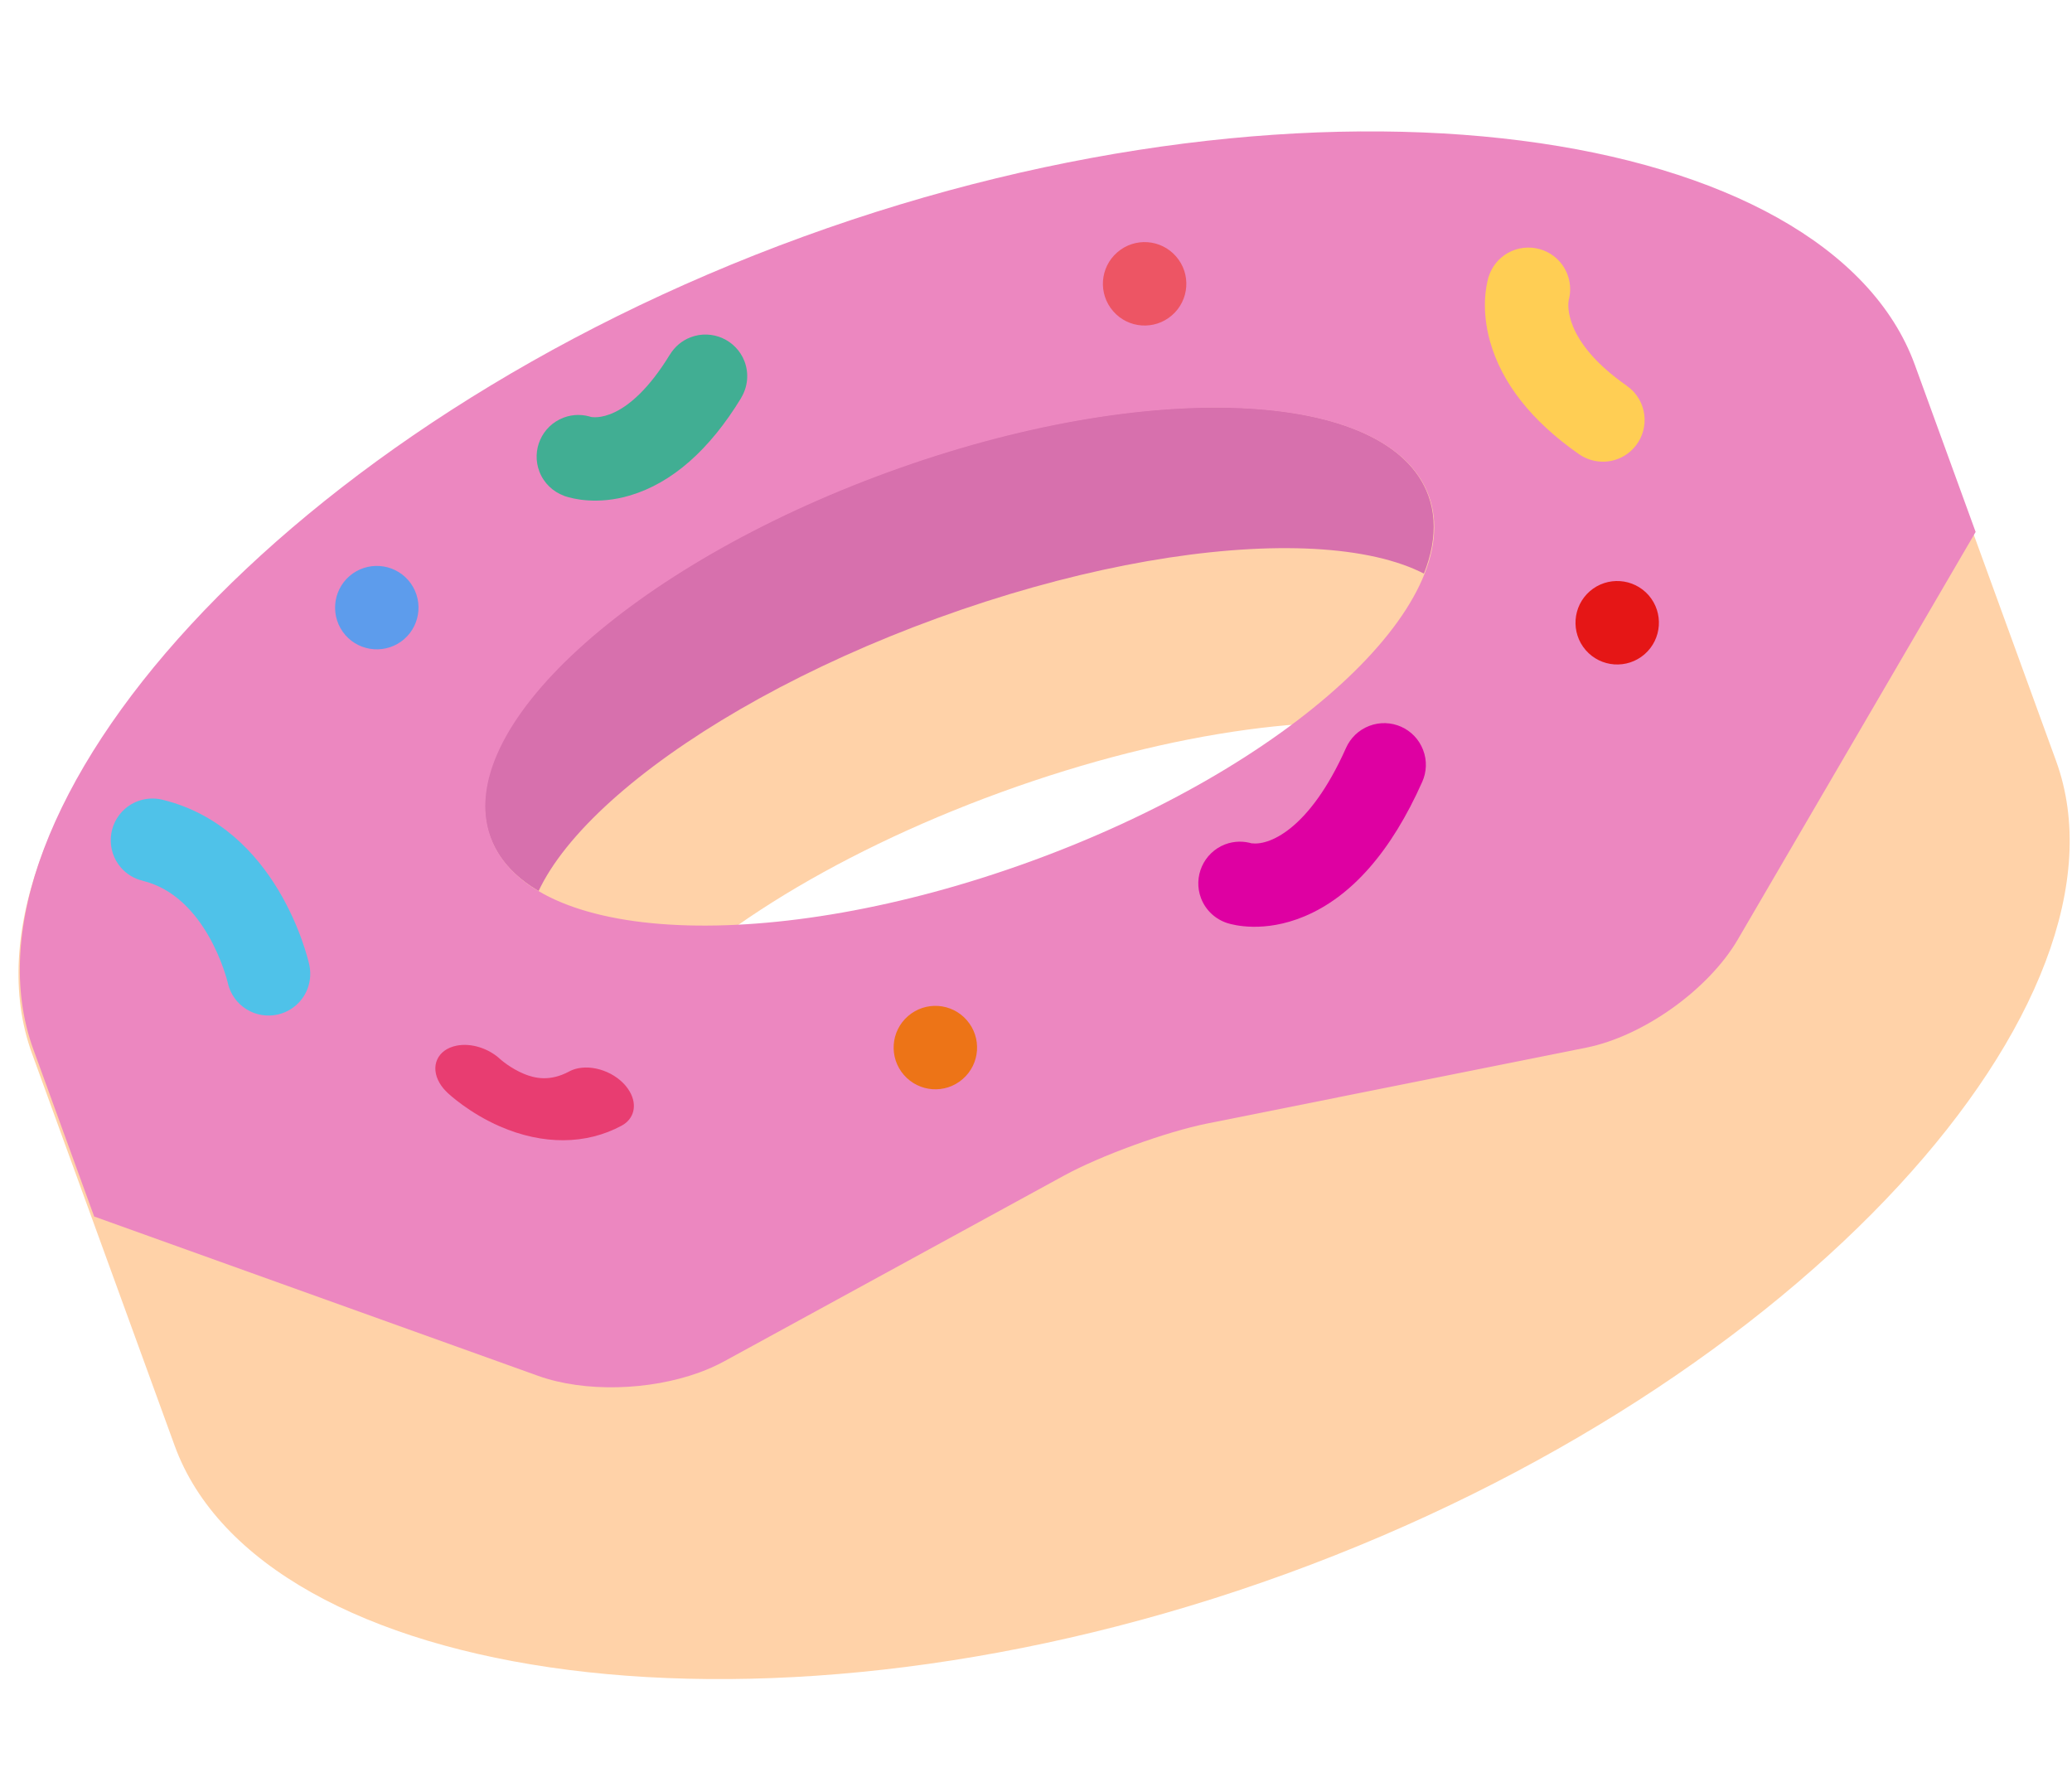 <svg version="1.1" id="Layer_1" x="0px" y="0px" viewBox="-11 24 530 457" style="enable-background:new 0 0 511.984 511.984;" xmlns="http://www.w3.org/2000/svg" xmlns:bx="https://boxy-svg.com">
  <defs>
    <filter id="inner-shadow-filter-0" x="-500%" y="-500%" width="1000%" height="1000%" bx:preset="inner-shadow 1 0 0 22 0.36 rgba(0,0,0,0.7)">
      <feOffset dx="0" dy="0"></feOffset>
      <feGaussianBlur stdDeviation="22"></feGaussianBlur>
      <feComposite operator="out" in="SourceGraphic"></feComposite>
      <feComponentTransfer result="choke">
        <feFuncA type="linear" slope="0.72"></feFuncA>
      </feComponentTransfer>
      <feFlood flood-color="rgba(0,0,0,0.7)" result="color"></feFlood>
      <feComposite operator="in" in="color" in2="choke" result="shadow"></feComposite>
      <feComposite operator="over" in="shadow" in2="SourceGraphic"></feComposite>
    </filter>
    <filter id="inner-shadow-filter-1" x="-500%" y="-500%" width="1000%" height="1000%" bx:preset="inner-shadow 1 0 0 0 0 rgba(0,0,0,0.7)">
      <feOffset dx="0" dy="0"></feOffset>
      <feGaussianBlur stdDeviation="0"></feGaussianBlur>
      <feComposite operator="out" in="SourceGraphic"></feComposite>
      <feComponentTransfer result="choke">
        <feFuncA type="linear" slope="0"></feFuncA>
      </feComponentTransfer>
      <feFlood flood-color="rgba(0,0,0,0.7)" result="color"></feFlood>
      <feComposite operator="in" in="color" in2="choke" result="shadow"></feComposite>
      <feComposite operator="over" in="shadow" in2="SourceGraphic"></feComposite>
    </filter>
  </defs>
  <g transform="matrix(0.94, -0.342, 0.342, 0.94, -72.116, 102.993)">
    <path style="fill: #FFD2A8;" d="M 255.992 74.67 C 114.621 74.67 0 137.856 0 202.666 L 0 309.319 C 0 374.13 114.622 437.315 255.992 437.315 C 397.379 437.315 511.984 374.129 511.984 309.319 L 511.984 202.666 C 511.984 137.856 397.379 74.67 255.992 74.67 Z M 256.086 298.663 C 185.588 298.663 127.996 305.585 127.996 276.319 C 127.996 247.055 185.15 223.321 255.664 223.321 C 326.162 223.321 383.316 247.055 383.316 276.319 C 383.316 305.585 326.584 298.663 256.086 298.663 Z"></path>
  </g>
  <path style="fill: rgb(215, 112, 173); filter: url(#inner-shadow-filter-1);" d="M 155.453 236.915 C 176.796 230.259 203.311 226.306 232.06 226.306 C 260.981 226.306 287.667 230.306 309.073 237.04 C 340.087 227.368 360.134 211.978 360.134 194.65 C 360.134 165.37 302.98 141.652 232.483 141.652 C 161.985 141.652 104.831 165.37 104.831 194.65 C 104.829 211.9 124.704 227.227 155.453 236.915 Z" transform="matrix(0.94, -0.342, 0.342, 0.94, -50.74, 90.933)"></path>
  <path style="fill: rgb(255, 210, 168); filter: url(#inner-shadow-filter-0);" d="M 130.494 250.703 C 152.619 236.719 193.742 227.304 240.834 227.304 C 287.91 227.304 329.035 236.719 351.158 250.703 C 362.174 243.746 368.486 235.65 368.486 227.013 C 368.486 201.004 311.332 179.911 240.834 179.911 C 170.32 179.911 113.166 201.004 113.166 227.013 C 113.166 235.65 119.478 243.747 130.494 250.703 Z" transform="matrix(0.94, -0.342, 0.342, 0.94, -59.116, 95.352)"></path>
  <path style="fill:#EC87C0;" d="M 239.445 76.579 C 98.074 76.579 -16.547 139.765 -16.547 204.576 L -16.547 250.028 L 76.231 327.151 C 85.965 335.229 101.684 340.417 115.214 340.417 C 117.605 340.417 119.948 340.245 122.151 339.917 L 220.07 324.995 C 230.632 323.386 248.477 323.386 259.039 324.995 L 356.754 339.9 C 371.473 342.148 391.223 336.666 402.675 327.15 L 495.438 250.027 L 495.438 204.575 C 495.438 139.765 380.833 76.579 239.445 76.579 Z M 239.539 246.575 C 169.041 246.575 111.887 222.841 111.887 193.576 C 111.887 164.295 169.041 140.577 239.539 140.577 C 310.038 140.577 367.192 164.295 367.192 193.576 C 367.192 222.841 310.038 246.575 239.539 246.575 Z" transform="matrix(0.94, -0.342, 0.342, 0.94, -56.87, 94.469)"></path>
  <path style="fill: rgb(232, 61, 113);" d="M 134.985 310.972 C 134.487 310.282 133.924 309.711 133.34 309.26 L 133.34 309.26 C 128.842 305.776 128.193 301.798 128.094 299.094 C 127.965 295.237 129.047 291.903 129.068 291.873 L 129.026 291.978 L 129.026 291.978 C 130.378 288.149 129.913 283.403 127.621 280.221 C 124.732 276.211 120.06 276.211 117.172 280.221 C 116.587 281.046 116.123 281.962 115.776 282.953 L 115.766 282.953 C 115.506 283.674 113.257 290.311 113.322 298.811 C 113.42 310.792 117.983 320.868 126.172 327.175 L 126.172 327.175 C 128.983 329.337 132.596 328.781 134.986 325.463 C 137.863 321.468 137.863 314.982 134.985 310.972 Z" transform="matrix(0.407, -0.914, 0.914, 0.407, -202.36, 294.068)"></path>
  <path style="fill:#ED5564;" d="M 274.133 89.155 C 269.962 93.311 269.962 100.061 274.133 104.232 C 278.289 108.404 285.055 108.404 289.211 104.232 C 293.382 100.061 293.382 93.311 289.211 89.155 C 285.055 84.983 278.289 84.983 274.133 89.155 Z" transform="matrix(0.07, -0.998, 0.998, 0.07, 165.566, 370.934)"></path>
  <path style="fill:#5D9CEC;" d="M 77.736 171.864 C 73.58 176.035 73.58 182.785 77.736 186.957 C 81.908 191.113 88.658 191.113 92.83 186.957 C 96.986 182.785 96.986 176.035 92.83 171.864 C 88.658 167.708 81.908 167.708 77.736 171.864 Z" transform="matrix(0.07, -0.998, 0.998, 0.07, -99.639, 251.971)"></path>
  <path style="fill: rgb(229, 22, 22);" d="M 394.949 175.869 C 390.777 180.041 390.777 186.791 394.949 190.963 C 399.121 195.119 405.871 195.119 410.043 190.963 C 414.199 186.791 414.199 180.041 410.043 175.869 C 405.871 171.714 399.121 171.714 394.949 175.869 Z" transform="matrix(0.07, -0.998, 0.998, 0.07, 191.444, 572.132)"></path>
  <path style="fill: rgb(237, 116, 23);" d="M 220.534 284.436 C 216.363 288.608 216.363 295.356 220.534 299.512 C 224.69 303.684 231.456 303.684 235.612 299.512 C 239.783 295.356 239.783 288.608 235.612 284.436 C 231.456 280.264 224.69 280.264 220.534 284.436 Z" transform="matrix(0.07, -0.998, 0.998, 0.07, -79.099, 499.125)"></path>
  <path style="fill: rgb(65, 174, 147);" d="M 176.637 133.679 C 174.903 131.945 172.715 130.945 170.465 130.663 L 170.465 130.647 C 149.637 127.944 147.746 119.038 147.684 118.647 C 147.746 118.991 147.731 119.194 147.731 119.194 L 147.731 119.194 C 147.559 116.694 146.543 114.256 144.637 112.35 C 140.465 108.178 133.716 108.178 129.544 112.35 C 127.294 114.616 126.263 117.631 126.466 120.6 L 126.45 120.6 C 126.45 120.678 126.466 120.772 126.481 120.897 C 126.481 120.913 126.481 120.928 126.481 120.944 C 126.669 122.85 127.7 129.319 133.419 136.006 C 140.684 144.474 152.231 149.802 167.715 151.802 L 167.731 151.786 C 170.887 152.192 174.2 151.192 176.637 148.77 C 180.793 144.6 180.793 137.85 176.637 133.679 Z" transform="matrix(0.407, -0.914, 0.914, 0.407, -28.434, 217.311)"></path>
  <path style="fill:#FFCE54;" d="M 407.678 93.91 L 407.694 93.91 C 407.585 93.879 407.444 93.848 407.288 93.816 C 407.272 93.816 407.257 93.816 407.226 93.816 C 405.288 93.425 399.21 92.597 391.335 95.394 C 380.835 99.128 371.663 107.456 364.069 120.144 L 364.069 120.144 C 361.631 124.253 362.147 129.626 365.678 133.158 C 369.85 137.33 376.6 137.33 380.772 133.158 C 381.397 132.517 381.928 131.814 382.366 131.08 L 382.382 131.096 C 392.694 113.832 402.413 114.66 403.148 114.754 C 406.523 115.41 410.147 114.442 412.772 111.832 C 416.928 107.66 416.928 100.91 412.772 96.738 C 411.318 95.285 409.536 94.363 407.678 93.91 Z M 402.756 114.659 L 402.756 114.659 C 402.881 114.675 403.006 114.721 403.131 114.737 C 402.897 114.706 402.756 114.659 402.756 114.659 Z" transform="matrix(0.07, -0.998, 0.998, 0.07, 247.516, 495.107)"></path>
  <path style="fill: rgb(222, 0, 162);" d="M 345.752 234.873 L 345.752 234.873 C 322.502 234.873 314.565 226.779 313.612 222.498 C 313.69 222.795 313.69 222.967 313.69 222.967 L 313.674 222.967 C 313.408 220.67 312.408 218.436 310.643 216.655 C 306.471 212.499 299.722 212.499 295.55 216.655 C 293.159 219.061 292.144 222.311 292.503 225.436 L 292.503 225.436 C 292.675 226.967 293.972 235.014 302.034 242.624 C 311.565 251.638 326.283 256.2 345.751 256.2 L 345.751 256.2 C 348.485 256.2 351.22 255.169 353.298 253.075 C 357.469 248.919 357.469 242.171 353.298 237.999 C 351.221 235.92 348.486 234.873 345.752 234.873 Z" transform="matrix(0.407, -0.914, 0.914, 0.407, -22.091, 435.721)"></path>
  <path style="fill:#4FC2E9;" d="M 66.268 232.41 C 62.096 228.254 55.347 228.254 51.175 232.41 C 49.55 234.035 48.566 236.066 48.222 238.175 L 48.206 238.175 C 45.409 254.691 24.597 261.441 23.707 261.722 C 22.051 262.206 20.488 263.113 19.176 264.41 C 15.02 268.581 15.02 275.331 19.176 279.503 C 22.051 282.378 26.16 283.253 29.801 282.175 C 31.879 281.55 64.003 271.472 69.191 242.019 C 69.191 242.003 69.191 241.972 69.207 241.957 C 69.207 241.879 69.223 241.816 69.238 241.738 L 69.238 241.738 C 69.784 238.456 68.799 234.957 66.268 232.41 Z" transform="matrix(0.07, -0.998, 0.998, 0.07, -215.592, 280.72)"></path>
</svg>